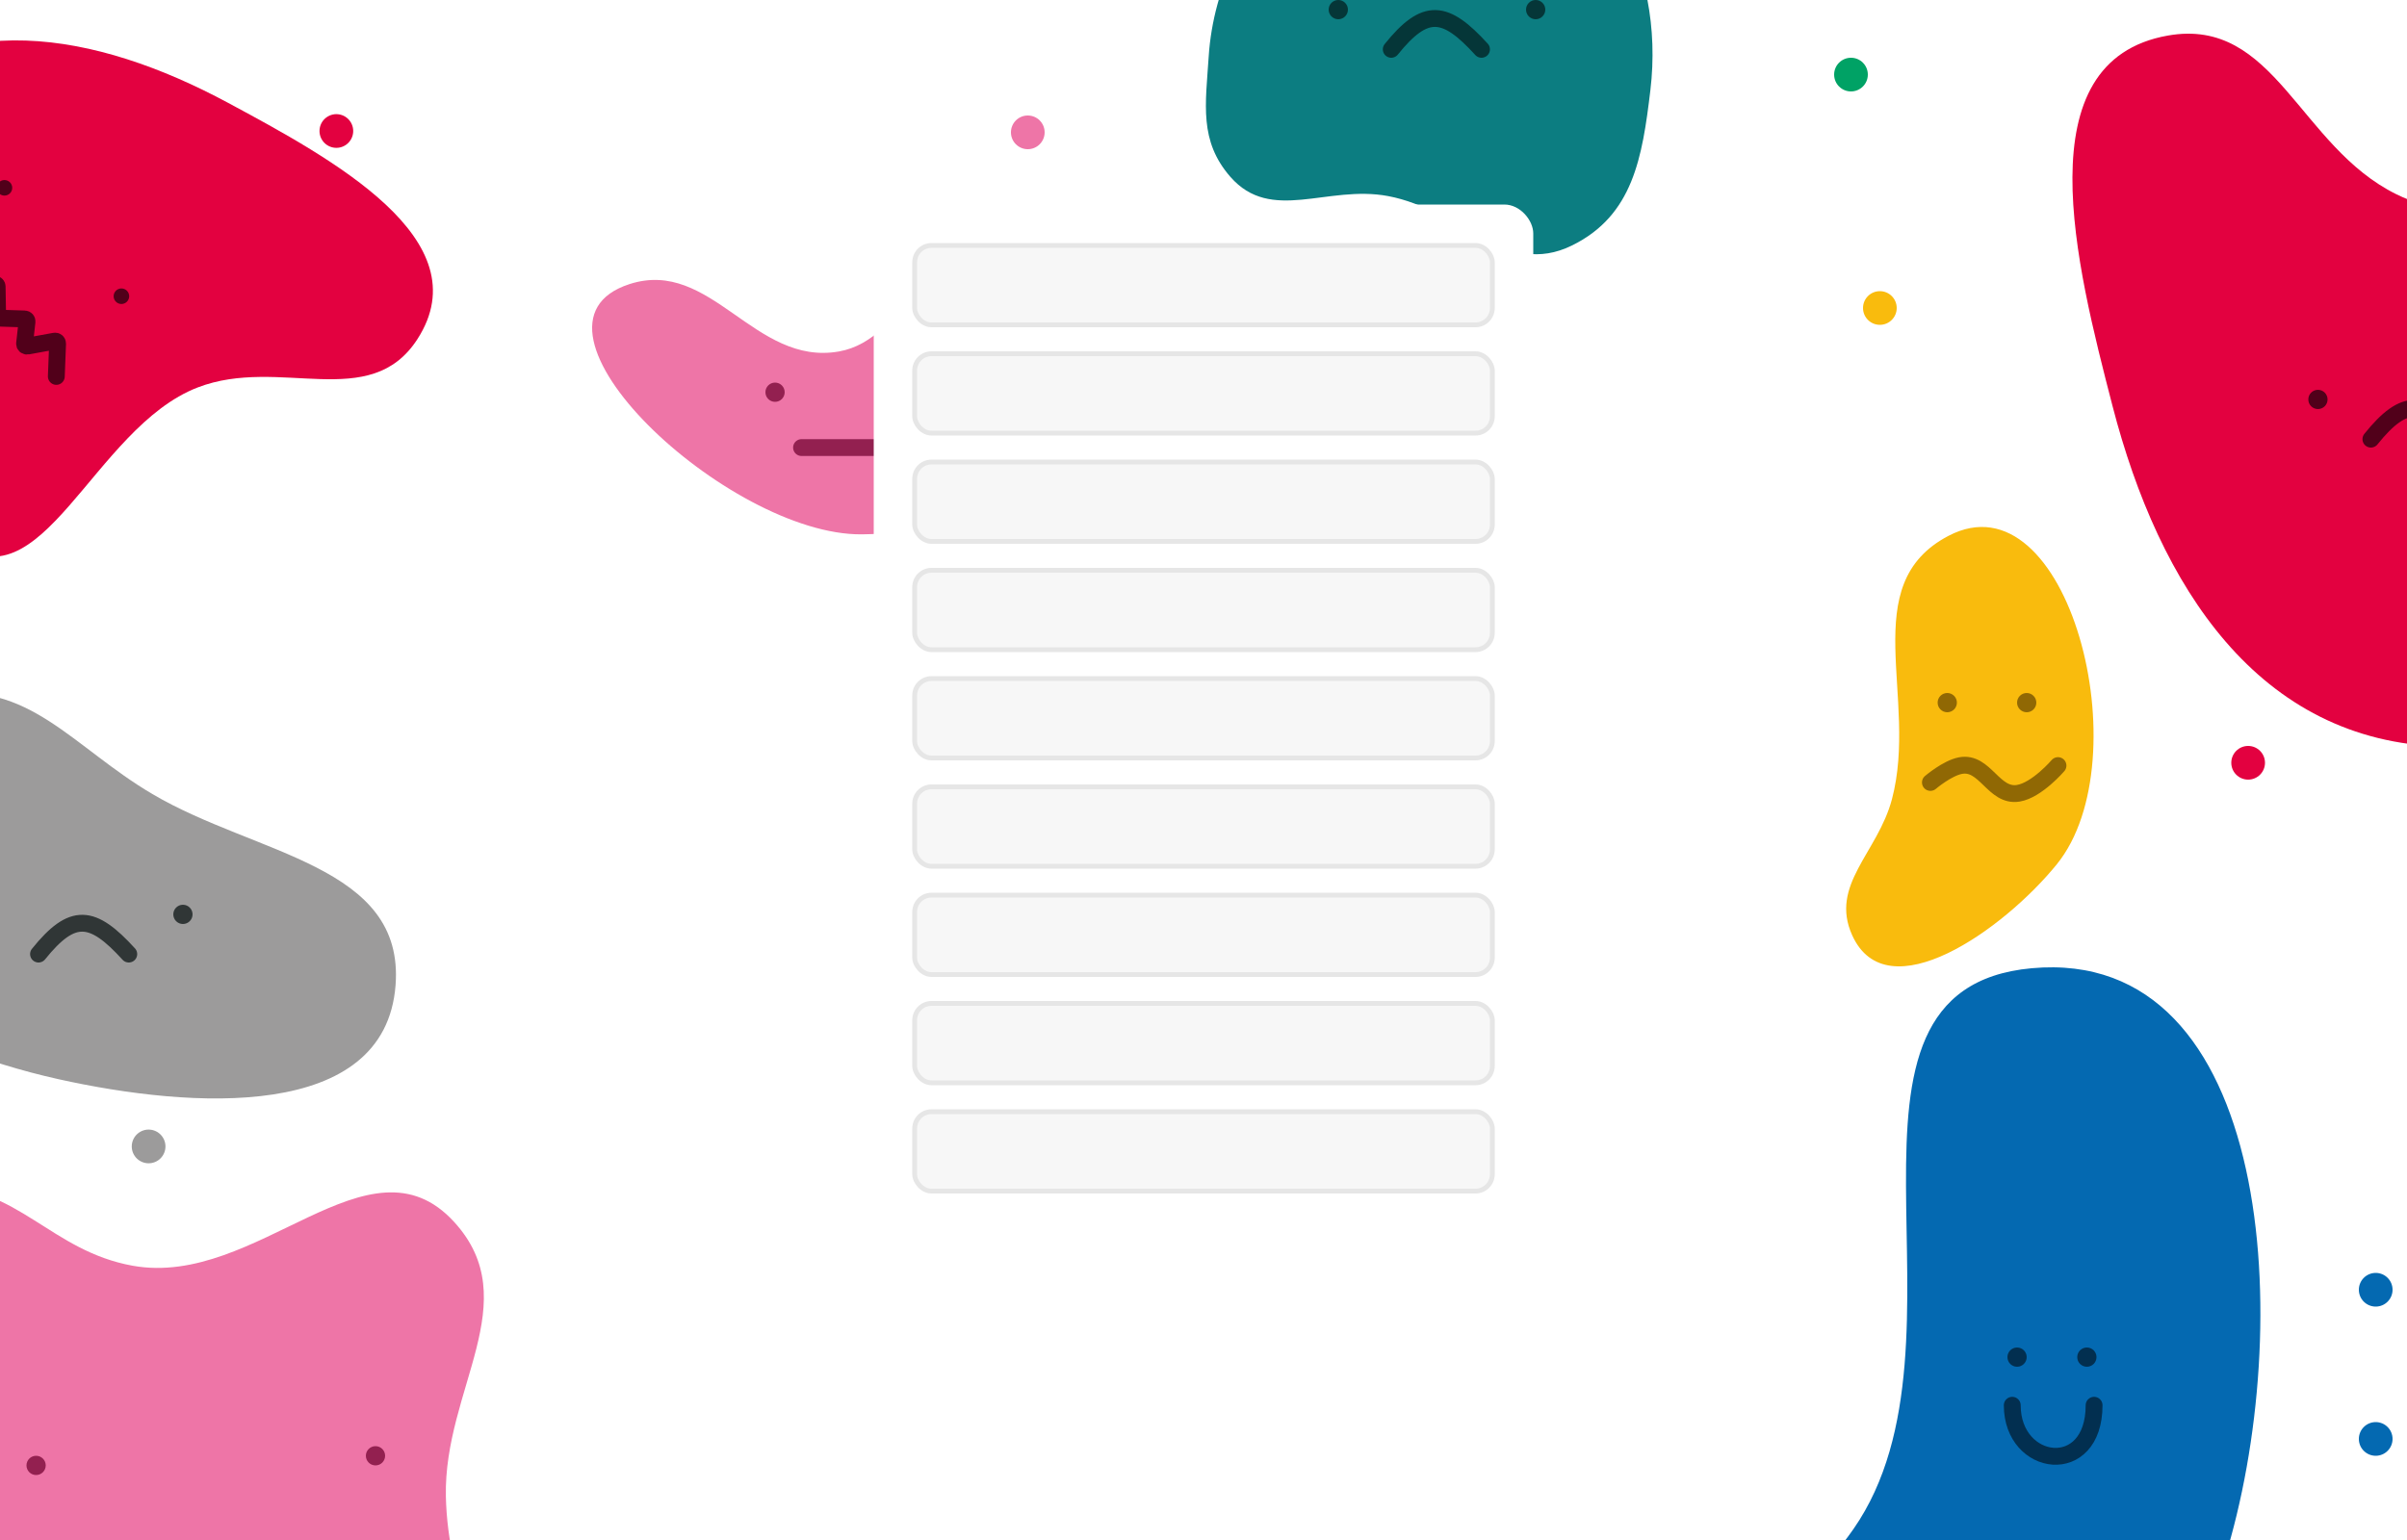 <svg width="1000" height="640" viewBox="0 0 1000 640" fill="none" xmlns="http://www.w3.org/2000/svg">
<rect x="0" y="0" width="1000" height="640" fill="#808080" stroke="none"/>
<g clip-path="url(#clip0_288_516)">
<rect width="1000" height="640" fill="white"/>
<path d="M201.882 773.899C153.849 762.841 78.369 790.341 80.027 741.009C80.682 721.508 86.657 709.021 100.768 695.569C130.673 667.06 164.173 714.312 205.338 711.148C258.333 707.075 285.22 637.693 332.378 662.246C354.971 674.009 369.924 686.285 375.589 711.148C385.07 752.753 345.134 780.703 304.723 794.239C265.899 807.243 241.779 783.084 201.882 773.899Z" fill="#0C7D81"/>
<path d="M770.068 635.382C824.59 557.011 748.992 411.069 844.068 402.382C944.67 393.191 954.121 551.935 924.068 648.382C883.594 778.268 544.852 900.719 600.068 776.382C635.074 697.553 720.809 706.186 770.068 635.382Z" fill="#0469B1"/>
<path d="M786.004 332.187C797.209 289.91 770.762 242.98 809.504 222.687C859.225 196.643 889.878 315.608 854.504 359.187C832.36 386.468 784.004 420.692 769.504 388.687C760.019 367.749 780.116 354.406 786.004 332.187Z" fill="#F9BB0D"/>
<path d="M995.67 80.774C955.12 60.863 945.157 6.928 900.67 14.774C840.786 25.335 862.44 109.904 877.67 168.774C896.967 243.37 938.141 308.388 1015.17 310.274C1075.67 311.755 1146.33 288.793 1146.67 228.274C1146.81 203.568 1125.35 193.48 1125.17 168.774C1125.02 148.737 1140.02 139.265 1138.67 119.274C1134.76 61.572 1047.58 106.265 995.67 80.774Z" fill="#E30140"/>
<circle cx="963" cy="166" r="4" fill="#51001A"/>
<path d="M985 182.501C999.155 164.911 1007.39 165.919 1022.5 182.501" stroke="#51001A" stroke-width="7" stroke-linecap="round"/>
<path d="M576.658 81.483C551.33 76.736 528.113 92.89 511.158 73.483C498.105 58.542 500.875 43.282 502.158 23.483C505.955 -35.082 558.427 -88.013 615.658 -75.017C666.118 -63.558 691.797 -13.896 685.658 37.483C682.312 65.49 678.45 89.498 653.158 101.983C625.424 115.675 607.058 87.181 576.658 81.483Z" fill="#0C7D81"/>
<path d="M82.151 161.01C116.218 147.894 153.67 171.593 173.438 140.905C200.048 99.596 138.011 66.014 94.742 42.729C39.913 13.223 -21.245 1.949 -64.647 46.592C-98.737 81.656 -123.906 136.159 -88.207 169.584C-73.633 183.23 -55.87 176.04 -41.121 189.497C-29.16 200.41 -31.776 214.503 -19.178 224.675C17.184 254.032 38.538 177.801 82.151 161.01Z" fill="#E30140"/>
<circle cx="1.849" cy="78.055" r="3.232" transform="rotate(42.834 1.849 78.055)" fill="#51001A"/>
<circle cx="50.441" cy="123.105" r="3.232" transform="rotate(42.834 50.441 123.105)" fill="#51001A"/>
<path d="M-30.404 102.147L-19.476 102.001C-19.014 101.994 -18.608 102.305 -18.494 102.753L-15.165 115.773C-15.064 116.171 -14.73 116.466 -14.323 116.518L-2.065 118.087C-1.572 118.15 -1.201 118.565 -1.192 119.062L-0.98 131.245C-0.971 131.778 -0.545 132.21 -0.012 132.227L10.263 132.555C10.846 132.573 11.29 133.085 11.225 133.665L10.213 142.739C10.139 143.404 10.727 143.953 11.386 143.833L22.751 141.769C23.381 141.654 23.954 142.152 23.929 142.792L23.398 156.435" stroke="#51001A" stroke-width="7" stroke-linecap="round"/>
<path d="M-14.432 726.208C-67.45 652.007 -118.181 493.576 -26.988 493.026C7.564 492.818 21.105 519.884 55.109 526.016C106.932 535.362 153.256 468.954 188.725 507.876C218.711 540.783 184.33 577.313 185.239 621.824C186.772 696.875 256.873 758.063 205.67 812.955C142.649 880.515 39.279 801.38 -14.432 726.208Z" fill="#EE75A7"/>
<circle cx="15" cy="609" r="4" fill="#932050"/>
<circle cx="156" cy="605" r="4" fill="#932050"/>
<path d="M-26.165 289.003C-57.789 294.582 -78.341 310.35 -90.665 340.003C-114.363 397.018 -35.941 435.115 24.335 448.503C79.74 460.808 159.957 466.089 164.335 409.503C168.206 359.456 106.583 355.482 63.335 330.003C30.211 310.488 11.695 282.323 -26.165 289.003Z" fill="#9C9B9B"/>
<circle cx="76" cy="380" r="4" fill="#303636"/>
<path d="M16 396.501C30.155 378.911 38.394 379.919 53.5 396.501" stroke="#303636" stroke-width="7" stroke-linecap="round"/>
<path d="M348.545 146.064C313.395 152.261 295.51 107.098 261.545 118.064C208.819 135.086 302.642 222.604 358.045 222.064C399.637 221.659 446.54 203.655 446.045 162.064C445.739 136.38 436.157 113.416 411.545 106.064C383.621 97.722 377.245 141.004 348.545 146.064Z" fill="#EE75A7"/>
<path d="M333 186H374" stroke="#932050" stroke-width="7" stroke-linecap="round"/>
<circle cx="322" cy="163" r="4" fill="#932050"/>
<circle cx="370" cy="163" r="4" fill="#932050"/>
<circle cx="556" cy="4" r="4" fill="#053638"/>
<circle cx="638" cy="4" r="4" fill="#053638"/>
<path d="M578 20.501C592.155 2.911 600.394 3.919 615.5 20.501" stroke="#053638" stroke-width="7" stroke-linecap="round"/>
<path d="M802 325.17C802 325.17 809.002 319.206 814.5 318.17C824.713 316.245 828.243 331.345 838.5 329.67C846.252 328.404 855 318.17 855 318.17" stroke="#906804" stroke-width="7" stroke-linecap="round"/>
<circle cx="809" cy="292" r="4" fill="#906804"/>
<circle cx="842" cy="292" r="4" fill="#906804"/>
<path d="M836 584C836 610 870 614.5 870 584" stroke="#022F50" stroke-width="7" stroke-linecap="round"/>
<circle cx="838" cy="564" r="4" fill="#022F50"/>
<circle cx="867" cy="564" r="4" fill="#022F50"/>
<circle cx="427" cy="55" r="7" fill="#EE75A7"/>
<circle cx="769" cy="31" r="7" fill="#00A265"/>
<circle cx="781" cy="128" r="7" fill="#F9BB0D"/>
<circle cx="934" cy="317" r="7" fill="#E30140"/>
<circle cx="987" cy="536" r="7" fill="#0469B1"/>
<circle cx="96.742" cy="644.443" r="7" transform="rotate(-34.759 96.742 644.443)" fill="#EE75A7"/>
<circle cx="61.742" cy="476.443" r="7" transform="rotate(-34.759 61.742 476.443)" fill="#9C9B9B"/>
<circle cx="61.742" cy="355.443" r="7" transform="rotate(-34.759 61.742 355.443)" fill="#9C9B9B"/>
<circle cx="139.742" cy="54.443" r="7" transform="rotate(-34.759 139.742 54.443)" fill="#E30140"/>
<circle cx="987" cy="598" r="7" fill="#0469B1"/>
<rect x="363" y="85" width="274" height="470" rx="12" fill="white"/>
<rect x="380" y="102" width="240" height="33" rx="7" fill="#F7F7F7"/>
<rect x="380" y="102" width="240" height="33" rx="7" stroke="#E6E6E6" stroke-width="2"/>
<rect x="380" y="147" width="240" height="33" rx="7" fill="#F7F7F7"/>
<rect x="380" y="147" width="240" height="33" rx="7" stroke="#E6E6E6" stroke-width="2"/>
<rect x="380" y="192" width="240" height="33" rx="7" fill="#F7F7F7"/>
<rect x="380" y="192" width="240" height="33" rx="7" stroke="#E6E6E6" stroke-width="2"/>
<rect x="380" y="237" width="240" height="33" rx="7" fill="#F7F7F7"/>
<rect x="380" y="237" width="240" height="33" rx="7" stroke="#E6E6E6" stroke-width="2"/>
<rect x="380" y="282" width="240" height="33" rx="7" fill="#F7F7F7"/>
<rect x="380" y="282" width="240" height="33" rx="7" stroke="#E6E6E6" stroke-width="2"/>
<rect x="380" y="327" width="240" height="33" rx="7" fill="#F7F7F7"/>
<rect x="380" y="327" width="240" height="33" rx="7" stroke="#E6E6E6" stroke-width="2"/>
<rect x="380" y="372" width="240" height="33" rx="7" fill="#F7F7F7"/>
<rect x="380" y="372" width="240" height="33" rx="7" stroke="#E6E6E6" stroke-width="2"/>
<rect x="380" y="417" width="240" height="33" rx="7" fill="#F7F7F7"/>
<rect x="380" y="417" width="240" height="33" rx="7" stroke="#E6E6E6" stroke-width="2"/>
<rect x="380" y="462" width="240" height="33" rx="7" fill="#F7F7F7"/>
<rect x="380" y="462" width="240" height="33" rx="7" stroke="#E6E6E6" stroke-width="2"/>
<path d="M456.148 523.227H458.484C458.438 523.992 458.227 524.672 457.852 525.266C457.482 525.859 456.964 526.323 456.297 526.656C455.635 526.99 454.839 527.156 453.906 527.156C453.177 527.156 452.523 527.031 451.945 526.781C451.367 526.526 450.872 526.161 450.461 525.688C450.055 525.214 449.745 524.641 449.531 523.969C449.318 523.297 449.211 522.544 449.211 521.711V520.922C449.211 520.089 449.32 519.336 449.539 518.664C449.763 517.987 450.081 517.411 450.492 516.938C450.909 516.464 451.406 516.099 451.984 515.844C452.562 515.589 453.208 515.461 453.922 515.461C454.87 515.461 455.669 515.633 456.32 515.977C456.977 516.32 457.484 516.794 457.844 517.398C458.208 518.003 458.427 518.69 458.5 519.461H456.156C456.13 519.003 456.039 518.615 455.883 518.297C455.727 517.974 455.49 517.732 455.172 517.57C454.859 517.404 454.443 517.32 453.922 517.32C453.531 517.32 453.19 517.393 452.898 517.539C452.607 517.685 452.362 517.906 452.164 518.203C451.966 518.5 451.818 518.875 451.719 519.328C451.625 519.776 451.578 520.302 451.578 520.906V521.711C451.578 522.299 451.622 522.818 451.711 523.266C451.799 523.708 451.935 524.083 452.117 524.391C452.305 524.693 452.544 524.922 452.836 525.078C453.133 525.229 453.49 525.305 453.906 525.305C454.396 525.305 454.799 525.227 455.117 525.07C455.435 524.914 455.677 524.682 455.844 524.375C456.016 524.068 456.117 523.685 456.148 523.227ZM460.023 515.625H464.266C465.135 515.625 465.883 515.755 466.508 516.016C467.138 516.276 467.622 516.661 467.961 517.172C468.299 517.682 468.469 518.31 468.469 519.055C468.469 519.664 468.365 520.188 468.156 520.625C467.953 521.057 467.664 521.419 467.289 521.711C466.919 521.997 466.484 522.227 465.984 522.398L465.242 522.789H461.555L461.539 520.961H464.281C464.693 520.961 465.034 520.888 465.305 520.742C465.576 520.596 465.779 520.393 465.914 520.133C466.055 519.872 466.125 519.57 466.125 519.227C466.125 518.862 466.057 518.547 465.922 518.281C465.786 518.016 465.581 517.812 465.305 517.672C465.029 517.531 464.682 517.461 464.266 517.461H462.367V527H460.023V515.625ZM466.383 527L463.789 521.93L466.266 521.914L468.891 526.891V527H466.383ZM472.766 515.625V527H470.43V515.625H472.766ZM479.727 517.57L476.633 527H474.141L478.367 515.625H479.953L479.727 517.57ZM482.297 527L479.195 517.57L478.945 515.625H480.547L484.797 527H482.297ZM482.156 522.766V524.602H476.148V522.766H482.156ZM485.852 515.625H490.094C490.964 515.625 491.711 515.755 492.336 516.016C492.966 516.276 493.451 516.661 493.789 517.172C494.128 517.682 494.297 518.31 494.297 519.055C494.297 519.664 494.193 520.188 493.984 520.625C493.781 521.057 493.492 521.419 493.117 521.711C492.747 521.997 492.312 522.227 491.812 522.398L491.07 522.789H487.383L487.367 520.961H490.109C490.521 520.961 490.862 520.888 491.133 520.742C491.404 520.596 491.607 520.393 491.742 520.133C491.883 519.872 491.953 519.57 491.953 519.227C491.953 518.862 491.885 518.547 491.75 518.281C491.615 518.016 491.409 517.812 491.133 517.672C490.857 517.531 490.51 517.461 490.094 517.461H488.195V527H485.852V515.625ZM492.211 527L489.617 521.93L492.094 521.914L494.719 526.891V527H492.211ZM506.68 523.227H509.016C508.969 523.992 508.758 524.672 508.383 525.266C508.013 525.859 507.495 526.323 506.828 526.656C506.167 526.99 505.37 527.156 504.438 527.156C503.708 527.156 503.055 527.031 502.477 526.781C501.898 526.526 501.404 526.161 500.992 525.688C500.586 525.214 500.276 524.641 500.062 523.969C499.849 523.297 499.742 522.544 499.742 521.711V520.922C499.742 520.089 499.852 519.336 500.07 518.664C500.294 517.987 500.612 517.411 501.023 516.938C501.44 516.464 501.938 516.099 502.516 515.844C503.094 515.589 503.74 515.461 504.453 515.461C505.401 515.461 506.201 515.633 506.852 515.977C507.508 516.32 508.016 516.794 508.375 517.398C508.74 518.003 508.958 518.69 509.031 519.461H506.688C506.661 519.003 506.57 518.615 506.414 518.297C506.258 517.974 506.021 517.732 505.703 517.57C505.391 517.404 504.974 517.32 504.453 517.32C504.062 517.32 503.721 517.393 503.43 517.539C503.138 517.685 502.893 517.906 502.695 518.203C502.497 518.5 502.349 518.875 502.25 519.328C502.156 519.776 502.109 520.302 502.109 520.906V521.711C502.109 522.299 502.154 522.818 502.242 523.266C502.331 523.708 502.466 524.083 502.648 524.391C502.836 524.693 503.076 524.922 503.367 525.078C503.664 525.229 504.021 525.305 504.438 525.305C504.927 525.305 505.331 525.227 505.648 525.07C505.966 524.914 506.208 524.682 506.375 524.375C506.547 524.068 506.648 523.685 506.68 523.227ZM519.898 521.047V521.586C519.898 522.451 519.781 523.227 519.547 523.914C519.312 524.602 518.982 525.188 518.555 525.672C518.128 526.151 517.617 526.518 517.023 526.773C516.435 527.029 515.781 527.156 515.062 527.156C514.349 527.156 513.695 527.029 513.102 526.773C512.513 526.518 512.003 526.151 511.57 525.672C511.138 525.188 510.802 524.602 510.562 523.914C510.328 523.227 510.211 522.451 510.211 521.586V521.047C510.211 520.177 510.328 519.401 510.562 518.719C510.797 518.031 511.128 517.445 511.555 516.961C511.987 516.477 512.497 516.107 513.086 515.852C513.68 515.596 514.333 515.469 515.047 515.469C515.766 515.469 516.419 515.596 517.008 515.852C517.602 516.107 518.112 516.477 518.539 516.961C518.971 517.445 519.305 518.031 519.539 518.719C519.779 519.401 519.898 520.177 519.898 521.047ZM517.531 521.586V521.031C517.531 520.427 517.477 519.896 517.367 519.438C517.258 518.979 517.096 518.594 516.883 518.281C516.669 517.969 516.409 517.734 516.102 517.578C515.794 517.417 515.443 517.336 515.047 517.336C514.651 517.336 514.299 517.417 513.992 517.578C513.69 517.734 513.432 517.969 513.219 518.281C513.01 518.594 512.852 518.979 512.742 519.438C512.633 519.896 512.578 520.427 512.578 521.031V521.586C512.578 522.185 512.633 522.716 512.742 523.18C512.852 523.638 513.013 524.026 513.227 524.344C513.44 524.656 513.701 524.893 514.008 525.055C514.315 525.216 514.667 525.297 515.062 525.297C515.458 525.297 515.81 525.216 516.117 525.055C516.424 524.893 516.682 524.656 516.891 524.344C517.099 524.026 517.258 523.638 517.367 523.18C517.477 522.716 517.531 522.185 517.531 521.586ZM530.844 515.625V527H528.5L523.93 519.375V527H521.586V515.625H523.93L528.508 523.258V515.625H530.844ZM537.734 515.625V527H535.398V515.625H537.734ZM541.234 515.625V517.461H531.953V515.625H541.234ZM546.352 517.57L543.258 527H540.766L544.992 515.625H546.578L546.352 517.57ZM548.922 527L545.82 517.57L545.57 515.625H547.172L551.422 527H548.922ZM548.781 522.766V524.602H542.773V522.766H548.781Z" fill="white"/>
</g>
<defs>
<clipPath id="clip0_288_516">
<rect width="1000" height="640" fill="white"/>
</clipPath>
</defs>
</svg>
